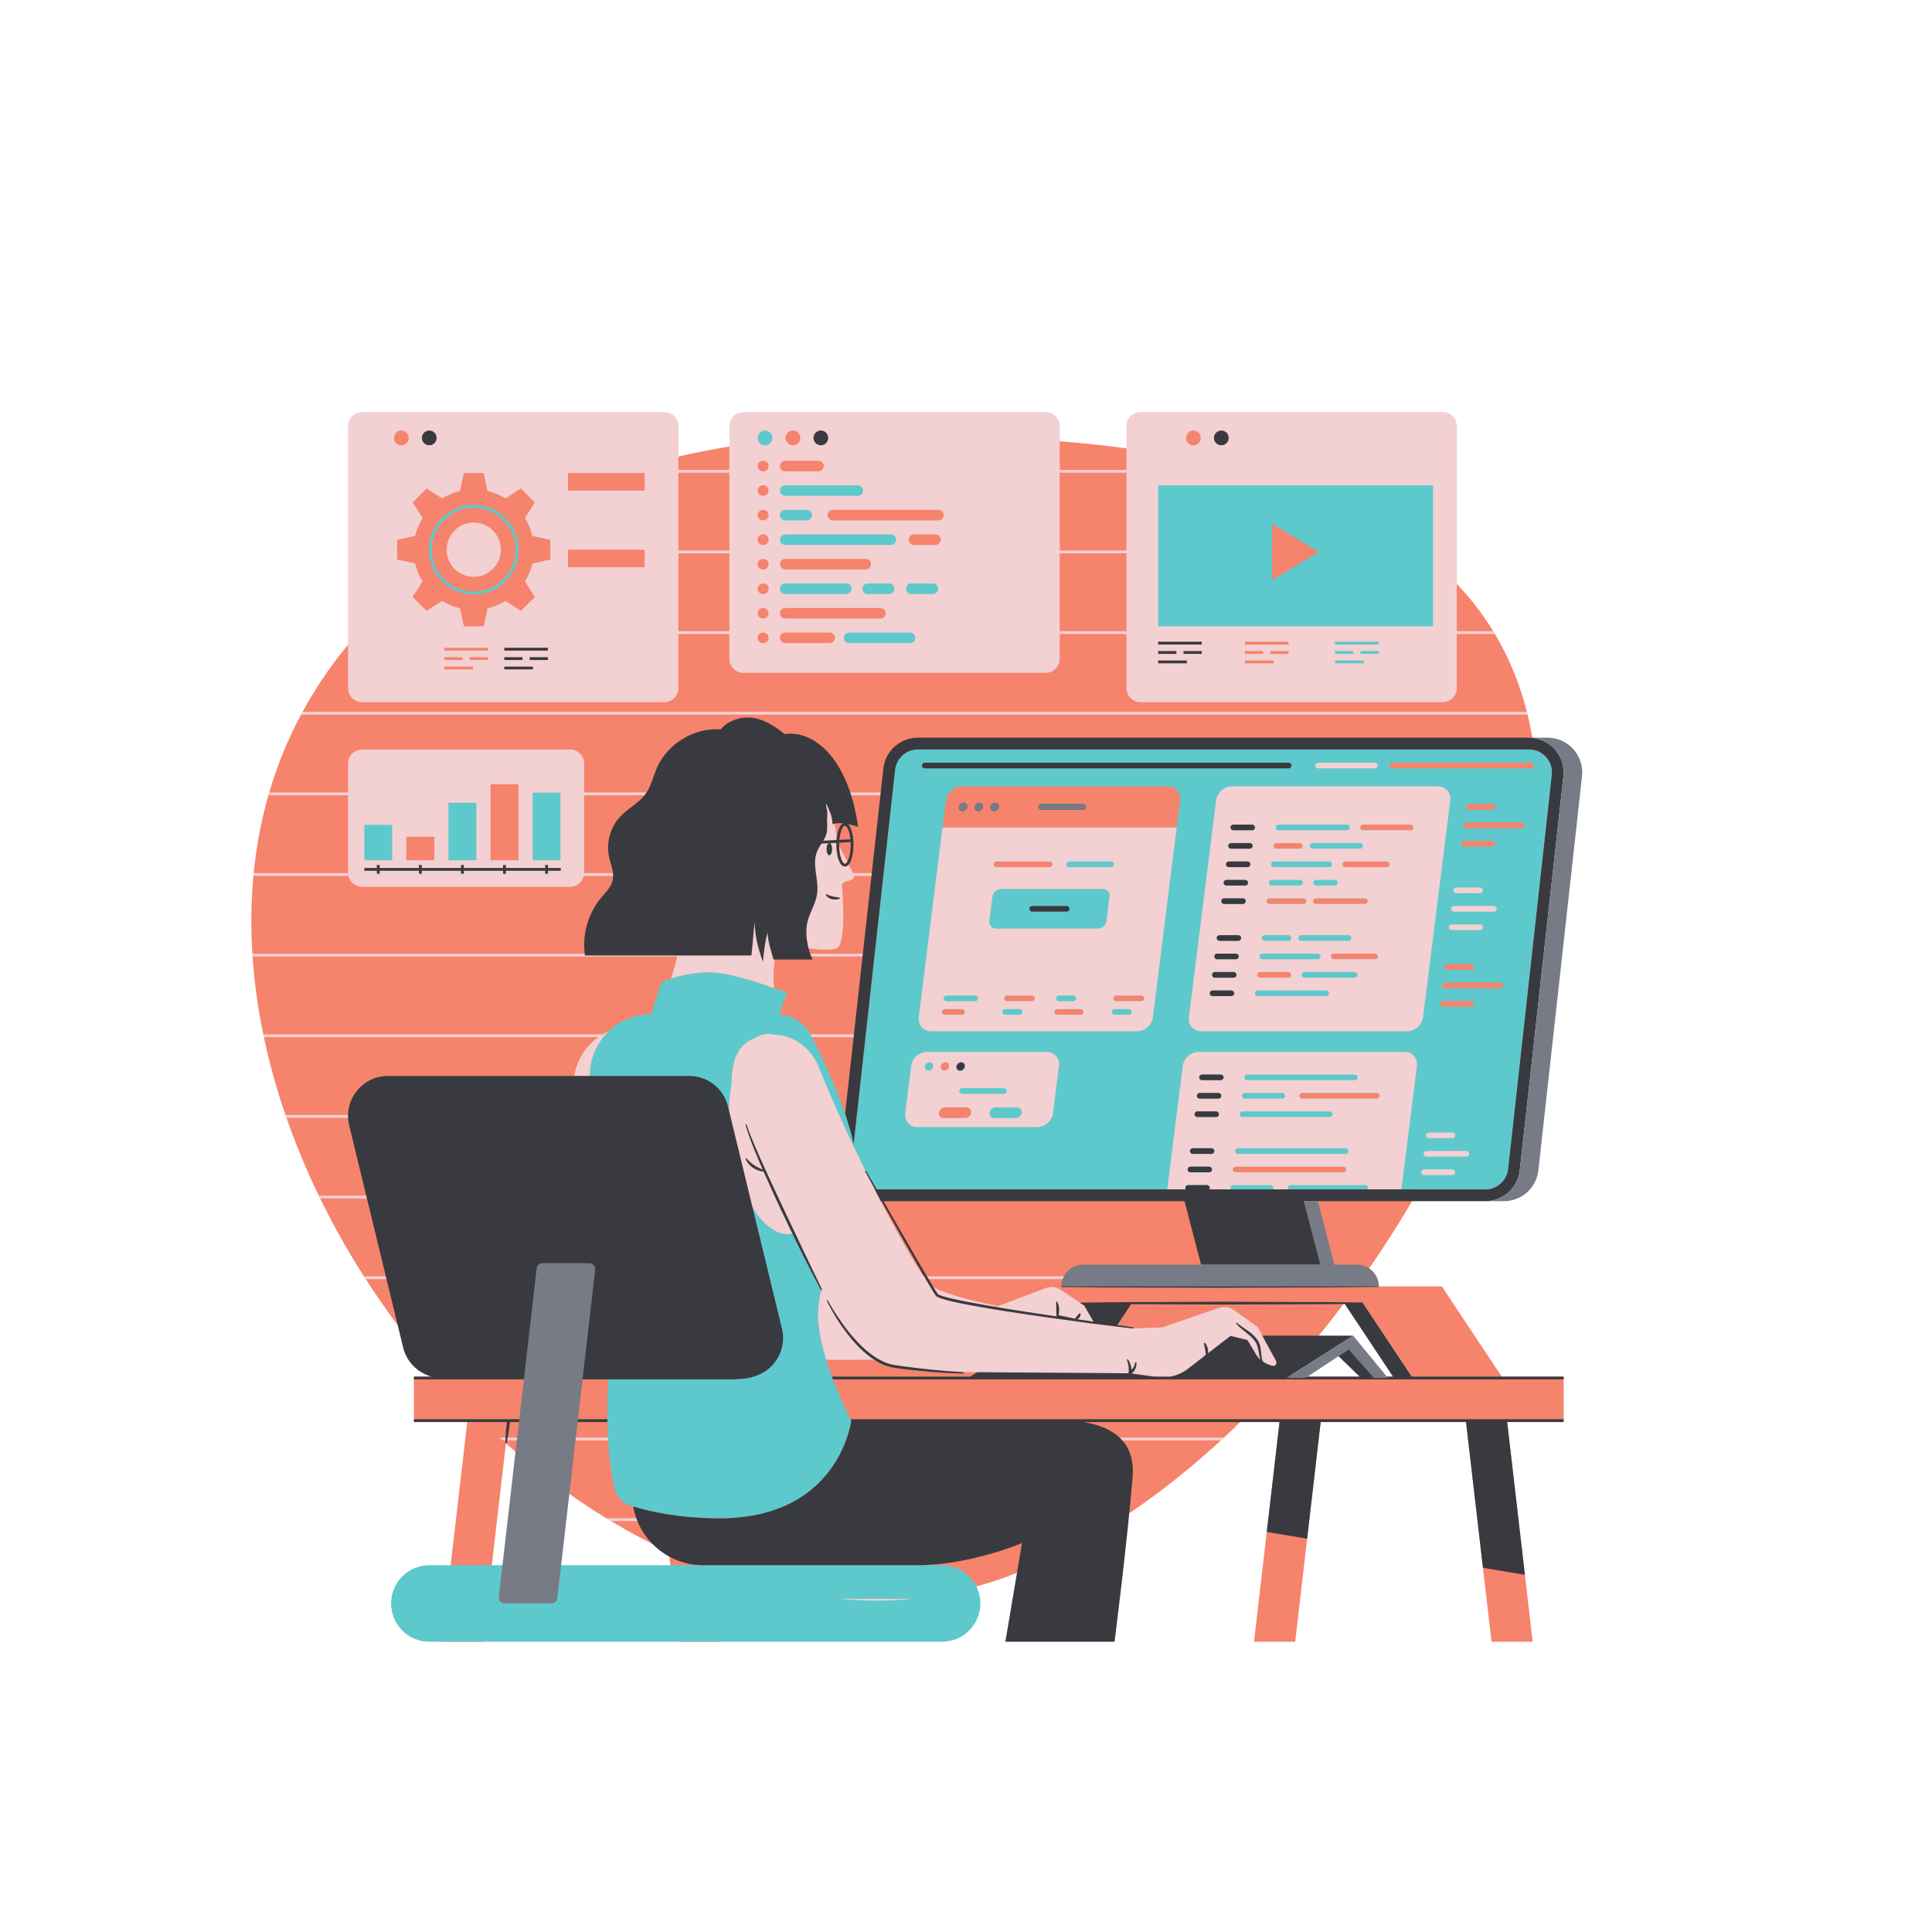 <svg xmlns="http://www.w3.org/2000/svg" width="810" viewBox="0 0 810 810" height="810" version="1.0"><defs><clipPath id="a"><path d="M 105.371 179 L 655.812 179 L 655.812 688.309 L 105.371 688.309 Z M 105.371 179"/></clipPath><clipPath id="b"><path d="M 151.438 179 L 651 179 L 651 688.309 L 151.438 688.309 Z M 151.438 179"/></clipPath><clipPath id="c"><path d="M 105.371 172.543 L 641 172.543 L 641 672 L 105.371 672 Z M 105.371 172.543"/></clipPath><clipPath id="d"><path d="M 145.531 180 L 655.812 180 L 655.812 688.309 L 145.531 688.309 Z M 145.531 180"/></clipPath><clipPath id="e"><path d="M 209 309 L 663.359 309 L 663.359 672.949 L 209 672.949 Z M 209 309"/></clipPath></defs><g clip-path="url(#a)"><path fill="#F6836B" d="M 591.906 577.18 L 571.43 546.355 L 563.527 546.355 C 555.512 557.059 547.055 567.375 538.23 577.18 Z M 188.445 230.461 C 188.445 230.93 188.484 231.398 188.551 231.852 C 193.633 228.391 198.902 225.109 204.328 222.012 C 202.699 220.906 200.738 220.262 198.625 220.262 C 193.012 220.262 188.445 224.832 188.445 230.461 Z M 655.566 595.602 L 631.824 595.602 L 642.574 688.309 L 625.328 688.309 L 614.57 595.602 L 553.762 595.602 L 543.012 688.309 L 525.758 688.309 L 536.516 595.602 L 520.598 595.602 C 474.605 640.691 420.766 671.078 367.996 671.078 C 344.41 671.078 321.043 666.477 298.535 658.191 L 302.031 688.309 L 284.781 688.309 L 280.41 650.641 C 256.082 639.316 233.027 623.758 212.113 605.145 L 202.465 688.309 L 185.219 688.309 L 195.969 595.602 L 173.531 595.602 L 173.531 577.18 L 184.281 577.18 C 136.52 523.094 105.371 452.82 105.371 386.164 C 105.371 324 132.461 275.84 174.852 241.961 C 174.117 240.445 173.527 238.871 173.098 237.238 L 165.34 235.531 L 165.34 225.387 L 173.098 223.68 C 173.703 221.398 174.602 219.215 175.781 217.18 L 171.504 210.48 L 178.676 203.309 L 185.367 207.59 C 187.402 206.402 189.574 205.504 191.852 204.902 L 193.559 197.133 L 203.699 197.133 L 205.398 204.902 C 207.68 205.504 209.855 206.402 211.891 207.59 L 218.582 203.309 L 225.75 210.48 L 225.227 211.301 C 229.078 209.535 232.996 207.848 236.969 206.242 L 236.969 197.133 L 262.859 197.133 C 283.695 190.832 305.684 186.508 328.223 184.18 C 328.199 183.988 328.164 183.797 328.164 183.594 C 328.164 181.238 330.082 179.32 332.434 179.32 C 334.723 179.32 336.578 181.133 336.684 183.395 C 347.043 182.559 357.492 182.141 367.996 182.141 C 502.863 182.141 644.719 202.543 644.719 337.562 C 644.719 399.875 614.496 475.715 568.695 539.324 L 604.488 539.324 L 629.637 577.18 L 655.566 577.18 Z M 168.273 187.871 C 170.629 187.871 172.543 185.953 172.543 183.594 C 172.543 181.238 170.629 179.32 168.273 179.32 C 165.918 179.32 164.004 181.238 164.004 183.594 C 164.004 185.953 165.918 187.871 168.273 187.871 Z M 496.078 183.594 C 496.078 181.238 497.996 179.32 500.352 179.32 C 502.707 179.32 504.621 181.238 504.621 183.594 C 504.621 185.953 502.707 187.871 500.352 187.871 C 497.996 187.871 496.078 185.953 496.078 183.594"/></g><g clip-path="url(#b)"><path fill="#5EC9CC" d="M 488.648 186.688 C 490.355 186.688 491.738 185.305 491.738 183.594 C 491.738 181.891 490.355 180.504 488.648 180.504 C 486.941 180.504 485.559 181.891 485.559 183.594 C 485.559 185.305 486.941 186.688 488.648 186.688 Z M 558.555 279.273 L 572.941 279.273 L 572.941 275.727 L 558.555 275.727 Z M 552.973 231.402 L 533.367 219.68 L 533.367 243.129 Z M 601.961 263.781 L 484.379 263.781 L 484.379 202.297 L 601.961 202.297 Z M 579.203 271.781 L 569.188 271.781 L 569.188 275.328 L 579.203 275.328 Z M 558.555 271.781 L 558.555 275.328 L 568.574 275.328 L 568.574 271.781 Z M 579.203 267.84 L 558.555 267.84 L 558.555 271.391 L 579.203 271.391 Z M 248.574 279.473 L 236.555 279.473 L 236.555 280.656 L 248.574 280.656 Z M 254.836 276.711 L 254.836 275.527 L 247.184 275.527 L 247.184 276.711 Z M 244.203 275.527 L 236.555 275.527 L 236.555 276.711 L 244.203 276.711 Z M 254.836 271.586 L 236.555 271.586 L 236.555 272.77 L 254.836 272.77 Z M 173.156 279.473 L 161.137 279.473 L 161.137 280.656 L 173.156 280.656 Z M 179.418 276.711 L 179.418 275.527 L 171.77 275.527 L 171.77 276.711 Z M 168.789 275.527 L 161.137 275.527 L 161.137 276.711 L 168.789 276.711 Z M 179.418 271.586 L 161.137 271.586 L 161.137 272.77 L 179.418 272.77 Z M 259.176 242.754 L 238.152 242.754 L 238.152 250.121 L 259.176 250.121 Z M 259.176 210.617 L 238.152 210.617 L 238.152 217.98 L 259.176 217.98 Z M 156.574 186.688 C 158.277 186.688 159.66 185.305 159.66 183.594 C 159.66 181.891 158.277 180.504 156.574 180.504 C 154.867 180.504 153.484 181.891 153.484 183.594 C 153.484 185.305 154.867 186.688 156.574 186.688 Z M 181.039 230.461 C 181.039 240.168 188.93 248.066 198.625 248.066 C 208.328 248.066 216.219 240.168 216.219 230.461 C 216.219 220.75 208.328 212.848 198.625 212.848 C 188.93 212.848 181.039 220.75 181.039 230.461 Z M 179.855 230.461 C 179.855 220.094 188.277 211.664 198.625 211.664 C 208.98 211.664 217.402 220.094 217.402 230.461 C 217.402 240.82 208.98 249.25 198.625 249.25 C 188.277 249.25 179.855 240.82 179.855 230.461 Z M 403.988 336.543 C 403.027 336.543 402.145 337.328 402.023 338.297 C 401.898 339.262 402.586 340.043 403.551 340.043 C 404.516 340.043 405.398 339.262 405.516 338.297 C 405.637 337.328 404.953 336.543 403.988 336.543 Z M 454.133 337.109 L 436.543 337.109 C 435.891 337.109 435.359 337.641 435.359 338.289 C 435.359 338.945 435.891 339.473 436.543 339.473 L 454.133 339.473 C 454.781 339.473 455.312 338.945 455.312 338.289 C 455.312 337.641 454.781 337.109 454.133 337.109 Z M 320.734 187.871 C 323.086 187.871 325.008 185.953 325.008 183.594 C 325.008 181.238 323.086 179.32 320.734 179.32 C 318.379 179.32 316.465 181.238 316.465 183.594 C 316.465 185.953 318.379 187.871 320.734 187.871 Z M 352.59 267.41 C 352.59 269.277 354.105 270.797 355.973 270.797 L 381.551 270.797 C 383.414 270.797 384.934 269.277 384.934 267.41 C 384.934 265.547 383.414 264.031 381.551 264.031 L 355.973 264.031 C 354.105 264.031 352.59 265.547 352.59 267.41 Z M 329.195 250.219 L 354.781 250.219 C 356.645 250.219 358.164 248.703 358.164 246.832 C 358.164 244.969 356.645 243.453 354.781 243.453 L 329.195 243.453 C 327.332 243.453 325.812 244.969 325.812 246.832 C 325.812 248.703 327.332 250.219 329.195 250.219 Z M 329.195 229.641 L 373.523 229.641 C 375.387 229.641 376.902 228.121 376.902 226.258 C 376.902 224.391 375.387 222.875 373.523 222.875 L 329.195 222.875 C 327.332 222.875 325.812 224.391 325.812 226.258 C 325.812 228.121 327.332 229.641 329.195 229.641 Z M 382.066 250.219 L 391.117 250.219 C 392.98 250.219 394.492 248.703 394.492 246.832 C 394.492 244.969 392.98 243.453 391.117 243.453 L 382.066 243.453 C 380.203 243.453 378.688 244.969 378.688 246.832 C 378.688 248.703 380.203 250.219 382.066 250.219 Z M 372.844 250.219 C 374.707 250.219 376.227 248.703 376.227 246.832 C 376.227 244.969 374.707 243.453 372.844 243.453 L 363.801 243.453 C 361.938 243.453 360.418 244.969 360.418 246.832 C 360.418 248.703 361.938 250.219 363.801 250.219 Z M 329.195 219.355 L 338.242 219.355 C 340.109 219.355 341.625 217.836 341.625 215.969 C 341.625 214.102 340.109 212.582 338.242 212.582 L 329.195 212.582 C 327.332 212.582 325.812 214.102 325.812 215.969 C 325.812 217.836 327.332 219.355 329.195 219.355 Z M 329.195 209.062 L 359.664 209.062 C 361.527 209.062 363.043 207.551 363.043 205.684 C 363.043 203.816 361.527 202.297 359.664 202.297 L 329.195 202.297 C 327.332 202.297 325.812 203.816 325.812 205.684 C 325.812 207.551 327.332 209.062 329.195 209.062 Z M 394.992 656.215 L 180 656.215 C 171.145 656.215 163.965 663.398 163.965 672.262 C 163.965 681.125 171.145 688.309 180 688.309 L 394.992 688.309 C 403.848 688.309 411.023 681.125 411.023 672.262 C 411.023 663.398 403.848 656.215 394.992 656.215 Z M 643.031 320.957 C 643.031 320.305 642.5 319.773 641.852 319.773 L 583.773 319.773 C 583.117 319.773 582.59 320.305 582.59 320.957 C 582.59 321.613 583.117 322.137 583.773 322.137 L 641.852 322.137 C 642.5 322.137 643.031 321.613 643.031 320.957 Z M 615.742 339.473 L 625.699 339.473 C 626.352 339.473 626.883 338.945 626.883 338.289 C 626.883 337.641 626.352 337.109 625.699 337.109 L 615.742 337.109 C 615.094 337.109 614.562 337.641 614.562 338.289 C 614.562 338.945 615.094 339.473 615.742 339.473 Z M 639.16 346.02 C 639.16 345.367 638.629 344.836 637.98 344.836 L 614.773 344.836 C 614.125 344.836 613.594 345.367 613.594 346.02 C 613.594 346.668 614.125 347.199 614.773 347.199 L 637.98 347.199 C 638.629 347.199 639.16 346.668 639.16 346.02 Z M 613.805 354.93 L 625.719 354.93 C 626.375 354.93 626.898 354.398 626.898 353.746 C 626.898 353.09 626.375 352.562 625.719 352.562 L 613.805 352.562 C 613.156 352.562 612.625 353.09 612.625 353.746 C 612.625 354.398 613.156 354.93 613.805 354.93 Z M 606.824 404.223 C 606.168 404.223 605.645 404.75 605.645 405.406 C 605.645 406.059 606.168 406.586 606.824 406.586 L 616.777 406.586 C 617.426 406.586 617.957 406.059 617.957 405.406 C 617.957 404.75 617.426 404.223 616.777 404.223 Z M 630.234 413.129 C 630.234 412.477 629.707 411.945 629.055 411.945 L 605.852 411.945 C 605.199 411.945 604.668 412.477 604.668 413.129 C 604.668 413.785 605.199 414.312 605.852 414.312 L 629.055 414.312 C 629.707 414.312 630.234 413.785 630.234 413.129 Z M 617.977 420.855 C 617.977 420.199 617.449 419.672 616.797 419.672 L 604.883 419.672 C 604.23 419.672 603.699 420.199 603.699 420.855 C 603.699 421.508 604.23 422.039 604.883 422.039 L 616.797 422.039 C 617.449 422.039 617.977 421.508 617.977 420.855 Z M 592.555 346.91 C 592.555 346.258 592.027 345.727 591.371 345.727 L 571.473 345.727 C 570.816 345.727 570.289 346.258 570.289 346.91 C 570.289 347.566 570.816 348.094 571.473 348.094 L 591.371 348.094 C 592.027 348.094 592.555 347.566 592.555 346.91 Z M 582.586 362.363 C 582.586 361.711 582.062 361.184 581.406 361.184 L 564.016 361.184 C 563.363 361.184 562.832 361.711 562.832 362.363 C 562.832 363.016 563.363 363.547 564.016 363.547 L 581.406 363.547 C 582.062 363.547 582.586 363.016 582.586 362.363 Z M 578.43 459.41 C 578.43 458.762 577.902 458.23 577.25 458.23 L 545.938 458.23 C 545.285 458.23 544.758 458.762 544.758 459.41 C 544.758 460.062 545.285 460.594 545.938 460.594 L 577.25 460.594 C 577.902 460.594 578.43 460.062 578.43 459.41 Z M 489.598 329.676 L 403.238 329.676 C 399.977 329.676 397 332.324 396.59 335.59 L 395.168 346.91 L 493.34 346.91 L 494.762 335.59 C 495.172 332.324 492.863 329.676 489.598 329.676 Z M 479.703 418.57 C 479.703 417.914 479.172 417.387 478.52 417.387 L 467.98 417.387 C 467.332 417.387 466.801 417.914 466.801 418.57 C 466.801 419.223 467.332 419.754 467.98 419.754 L 478.52 419.754 C 479.172 419.754 479.703 419.223 479.703 418.57 Z M 454.281 424.246 C 454.281 423.59 453.754 423.062 453.102 423.062 L 443.234 423.062 C 442.582 423.062 442.051 423.59 442.051 424.246 C 442.051 424.898 442.582 425.43 443.234 425.43 L 453.102 425.43 C 453.754 425.43 454.281 424.898 454.281 424.246 Z M 433.855 418.57 C 433.855 417.914 433.324 417.387 432.676 417.387 L 422.137 417.387 C 421.48 417.387 420.957 417.914 420.957 418.57 C 420.957 419.223 421.48 419.754 422.137 419.754 L 432.676 419.754 C 433.324 419.754 433.855 419.223 433.855 418.57 Z M 405.156 464.266 L 396.16 464.266 C 394.918 464.266 393.789 465.273 393.633 466.516 C 393.48 467.754 394.355 468.762 395.598 468.762 L 404.594 468.762 C 405.832 468.762 406.965 467.754 407.121 466.516 C 407.273 465.273 406.398 464.266 405.156 464.266 Z M 395.918 448.871 C 396.883 448.871 397.762 448.086 397.887 447.121 C 398.004 446.156 397.324 445.371 396.359 445.371 C 395.395 445.371 394.512 446.156 394.391 447.121 C 394.27 448.086 394.957 448.871 395.918 448.871 Z M 394.887 424.246 C 394.887 424.898 395.414 425.43 396.066 425.43 L 403.316 425.43 C 403.965 425.43 404.496 424.898 404.496 424.246 C 404.496 423.59 403.965 423.062 403.316 423.062 L 396.066 423.062 C 395.414 423.062 394.887 423.59 394.887 424.246 Z M 441.262 362.363 C 441.262 361.711 440.734 361.184 440.082 361.184 L 417.773 361.184 C 417.121 361.184 416.59 361.711 416.59 362.363 C 416.59 363.016 417.121 363.547 417.773 363.547 L 440.082 363.547 C 440.734 363.547 441.262 363.016 441.262 362.363 Z M 516.844 490.312 C 516.844 490.969 517.371 491.496 518.027 491.496 L 563.195 491.496 C 563.848 491.496 564.375 490.969 564.375 490.312 C 564.375 489.66 563.848 489.129 563.195 489.129 L 518.027 489.129 C 517.371 489.129 516.844 489.66 516.844 490.312 Z M 527.09 408.719 C 527.09 409.367 527.621 409.898 528.27 409.898 L 540.184 409.898 C 540.832 409.898 541.363 409.367 541.363 408.719 C 541.363 408.062 540.832 407.535 540.184 407.535 L 528.27 407.535 C 527.621 407.535 527.09 408.062 527.09 408.719 Z M 530.969 377.816 C 530.969 378.469 531.5 379 532.148 379 L 546.504 379 C 547.16 379 547.688 378.469 547.688 377.816 C 547.688 377.16 547.16 376.633 546.504 376.633 L 532.148 376.633 C 531.5 376.633 530.969 377.16 530.969 377.816 Z M 533.875 354.637 C 533.875 355.289 534.406 355.82 535.059 355.82 L 545.008 355.82 C 545.664 355.82 546.191 355.289 546.191 354.637 C 546.191 353.984 545.664 353.457 545.008 353.457 L 535.059 353.457 C 534.406 353.457 533.875 353.984 533.875 354.637 Z M 573.426 377.816 C 573.426 377.16 572.898 376.633 572.246 376.633 L 551.668 376.633 C 551.016 376.633 550.488 377.16 550.488 377.816 C 550.488 378.469 551.016 379 551.668 379 L 572.246 379 C 572.898 379 573.426 378.469 573.426 377.816 Z M 576.555 402.172 C 577.211 402.172 577.738 401.645 577.738 400.988 C 577.738 400.34 577.211 399.809 576.555 399.809 L 559.164 399.809 C 558.516 399.809 557.984 400.34 557.984 400.988 C 557.984 401.645 558.516 402.172 559.164 402.172 Z M 650.566 324.898 L 632.27 490.102 C 631.73 494.977 627.621 498.66 622.715 498.66 L 366.52 498.66 C 363.746 498.66 361.203 497.523 359.359 495.457 C 358.988 495.047 358.676 494.609 358.391 494.156 C 355.727 513.078 342.977 534.434 342.977 551.086 C 342.977 569.371 356.902 595.602 356.902 595.602 C 356.902 595.602 351.961 636.551 301.797 636.551 C 283.664 636.551 270.863 633.367 264.281 631.215 C 260.859 630.098 258.344 627.223 257.57 623.707 C 251.738 597.207 255.695 559.586 259.805 546.355 C 262.586 537.414 259.316 491.609 248.586 458.957 C 243.109 442.301 255.504 425.16 273.02 425.16 L 277.168 411.945 C 277.168 411.945 290.359 405.562 304.297 408.398 C 318.238 411.238 324.895 415.074 330.09 415.805 L 326.723 425.234 C 332.473 425.738 337.613 429.164 340.242 434.391 C 345.914 445.668 354.934 465.047 357.891 479.605 L 375.258 322.781 C 375.797 317.898 379.906 314.215 384.812 314.215 L 641.012 314.215 C 643.777 314.215 646.324 315.355 648.172 317.422 C 650.02 319.488 650.871 322.145 650.566 324.898 Z M 410.602 336.543 C 409.641 336.543 408.762 337.328 408.637 338.297 C 408.516 339.262 409.199 340.043 410.164 340.043 C 411.129 340.043 412.008 339.262 412.129 338.297 C 412.254 337.328 411.57 336.543 410.602 336.543 Z M 417.219 336.543 C 416.254 336.543 415.371 337.328 415.254 338.297 C 415.133 339.262 415.816 340.043 416.781 340.043 C 417.746 340.043 418.625 339.262 418.746 338.297 C 418.867 337.328 418.184 336.543 417.219 336.543 Z M 236.18 331.145 L 222.117 331.145 L 222.117 361.848 L 236.18 361.848 Z M 186.836 361.848 L 200.902 361.848 L 200.902 335.398 L 186.836 335.398 Z M 165.621 361.848 L 151.559 361.848 L 151.559 344.625 L 165.621 344.625 L 165.621 361.848"/></g><g clip-path="url(#c)"><path fill="#F3D0D2" d="M 198.625 241.84 C 204.906 241.84 209.996 236.746 209.996 230.461 C 209.996 224.172 204.906 219.078 198.625 219.078 C 192.352 219.078 187.262 224.172 187.262 230.461 C 187.262 236.746 192.352 241.84 198.625 241.84 Z M 165.184 183.594 C 165.184 185.305 166.566 186.688 168.273 186.688 C 169.984 186.688 171.363 185.305 171.363 183.594 C 171.363 181.891 169.984 180.504 168.273 180.504 C 166.566 180.504 165.184 181.891 165.184 183.594 Z M 173.016 210.648 L 177.176 217.16 C 175.754 219.449 174.699 221.98 174.066 224.676 L 166.523 226.336 L 166.523 234.578 L 174.066 236.242 C 174.699 238.941 175.754 241.473 177.176 243.758 L 173.016 250.27 L 178.836 256.102 L 185.348 251.938 C 187.633 253.355 190.156 254.414 192.852 255.047 L 194.512 262.598 L 202.746 262.598 L 204.406 255.047 C 207.098 254.414 209.625 253.355 211.91 251.938 L 218.422 256.102 L 224.242 250.27 L 220.082 243.758 C 221.5 241.473 222.559 238.941 223.191 236.242 L 230.734 234.578 L 230.734 226.336 L 223.191 224.676 C 222.559 221.98 221.5 219.449 220.082 217.16 L 224.242 210.648 L 218.422 204.816 L 211.91 208.98 C 209.625 207.562 207.098 206.5 204.406 205.871 L 202.746 198.316 L 194.512 198.316 L 192.852 205.871 C 190.156 206.5 187.633 207.562 185.348 208.98 L 178.836 204.816 Z M 238.152 237.82 L 270.277 237.82 L 270.277 230.461 L 238.152 230.461 Z M 238.152 205.684 L 270.277 205.684 L 270.277 198.316 L 238.152 198.316 Z M 204.555 271.586 L 186.273 271.586 L 186.273 272.77 L 204.555 272.77 Z M 204.555 275.527 L 196.906 275.527 L 196.906 276.711 L 204.555 276.711 Z M 193.926 276.711 L 193.926 275.527 L 186.273 275.527 L 186.273 276.711 Z M 198.301 279.473 L 186.273 279.473 L 186.273 280.656 L 198.301 280.656 Z M 284.426 264.621 L 305.793 264.621 L 305.793 231.992 L 284.426 231.992 Z M 284.426 230.809 L 305.793 230.809 L 305.793 198.188 L 284.426 198.188 Z M 317.648 267.41 C 317.648 268.633 318.629 269.613 319.844 269.613 L 320.051 269.613 C 321.27 269.613 322.25 268.633 322.25 267.41 C 322.25 266.195 321.27 265.215 320.051 265.215 L 319.844 265.215 C 318.629 265.215 317.648 266.195 317.648 267.41 Z M 317.648 257.125 C 317.648 258.34 318.629 259.328 319.844 259.328 L 320.051 259.328 C 321.27 259.328 322.25 258.34 322.25 257.125 C 322.25 255.91 321.27 254.922 320.051 254.922 L 319.844 254.922 C 318.629 254.922 317.648 255.91 317.648 257.125 Z M 317.648 246.84 C 317.648 248.055 318.629 249.039 319.844 249.039 L 320.051 249.039 C 321.27 249.039 322.25 248.055 322.25 246.84 C 322.25 245.617 321.27 244.637 320.051 244.637 L 319.844 244.637 C 318.629 244.637 317.648 245.617 317.648 246.84 Z M 317.648 236.547 C 317.648 237.762 318.629 238.75 319.844 238.75 L 320.051 238.75 C 321.27 238.75 322.25 237.762 322.25 236.547 C 322.25 235.332 321.27 234.344 320.051 234.344 L 319.844 234.344 C 318.629 234.344 317.648 235.332 317.648 236.547 Z M 317.648 226.258 C 317.648 227.477 318.629 228.461 319.844 228.461 L 320.051 228.461 C 321.27 228.461 322.25 227.477 322.25 226.258 C 322.25 225.043 321.27 224.059 320.051 224.059 L 319.844 224.059 C 318.629 224.059 317.648 225.043 317.648 226.258 Z M 317.648 215.969 C 317.648 217.184 318.629 218.172 319.844 218.172 L 320.051 218.172 C 321.27 218.172 322.25 217.184 322.25 215.969 C 322.25 214.754 321.27 213.766 320.051 213.766 L 319.844 213.766 C 318.629 213.766 317.648 214.754 317.648 215.969 Z M 317.648 205.684 C 317.648 206.898 318.629 207.883 319.844 207.883 L 320.051 207.883 C 321.27 207.883 322.25 206.898 322.25 205.684 C 322.25 204.465 321.27 203.48 320.051 203.48 L 319.844 203.48 C 318.629 203.48 317.648 204.465 317.648 205.684 Z M 317.648 195.391 C 317.648 196.605 318.629 197.594 319.844 197.594 L 320.051 197.594 C 321.27 197.594 322.25 196.605 322.25 195.391 C 322.25 194.176 321.27 193.188 320.051 193.188 L 319.844 193.188 C 318.629 193.188 317.648 194.176 317.648 195.391 Z M 317.648 183.594 C 317.648 185.305 319.027 186.688 320.734 186.688 C 322.441 186.688 323.824 185.305 323.824 183.594 C 323.824 181.891 322.441 180.504 320.734 180.504 C 319.027 180.504 317.648 181.891 317.648 183.594 Z M 326.996 267.41 C 326.996 268.633 327.98 269.613 329.195 269.613 L 347.852 269.613 C 349.062 269.613 350.051 268.633 350.051 267.41 C 350.051 266.195 349.062 265.215 347.852 265.215 L 329.195 265.215 C 327.98 265.215 326.996 266.195 326.996 267.41 Z M 326.996 257.125 C 326.996 258.34 327.98 259.328 329.195 259.328 L 369.113 259.328 C 370.324 259.328 371.312 258.34 371.312 257.125 C 371.312 255.91 370.324 254.922 369.113 254.922 L 329.195 254.922 C 327.98 254.922 326.996 255.91 326.996 257.125 Z M 326.996 246.84 C 326.996 248.055 327.98 249.039 329.195 249.039 L 354.781 249.039 C 355.996 249.039 356.98 248.055 356.98 246.84 C 356.98 245.617 355.996 244.637 354.781 244.637 L 329.195 244.637 C 327.98 244.637 326.996 245.617 326.996 246.84 Z M 326.996 236.547 C 326.996 237.762 327.98 238.75 329.195 238.75 L 362.969 238.75 C 364.184 238.75 365.168 237.762 365.168 236.547 C 365.168 235.332 364.184 234.344 362.969 234.344 L 329.195 234.344 C 327.98 234.344 326.996 235.332 326.996 236.547 Z M 326.996 226.258 C 326.996 227.477 327.98 228.461 329.195 228.461 L 373.523 228.461 C 374.738 228.461 375.719 227.477 375.719 226.258 C 375.719 225.043 374.738 224.059 373.523 224.059 L 329.195 224.059 C 327.98 224.059 326.996 225.043 326.996 226.258 Z M 326.996 215.969 C 326.996 217.184 327.98 218.172 329.195 218.172 L 338.242 218.172 C 339.457 218.172 340.445 217.184 340.445 215.969 C 340.445 214.754 339.457 213.766 338.242 213.766 L 329.195 213.766 C 327.98 213.766 326.996 214.754 326.996 215.969 Z M 326.996 205.684 C 326.996 206.898 327.98 207.883 329.195 207.883 L 359.664 207.883 C 360.875 207.883 361.863 206.898 361.863 205.684 C 361.863 204.465 360.875 203.48 359.664 203.48 L 329.195 203.48 C 327.98 203.48 326.996 204.465 326.996 205.684 Z M 326.996 195.391 C 326.996 196.605 327.98 197.594 329.195 197.594 L 343.184 197.594 C 344.398 197.594 345.383 196.605 345.383 195.391 C 345.383 194.176 344.398 193.188 343.184 193.188 L 329.195 193.188 C 327.98 193.188 326.996 194.176 326.996 195.391 Z M 329.344 183.594 C 329.344 185.305 330.727 186.688 332.434 186.688 C 334.141 186.688 335.527 185.305 335.527 183.594 C 335.527 181.891 334.141 180.504 332.434 180.504 C 330.727 180.504 329.344 181.891 329.344 183.594 Z M 393.473 213.766 L 349.148 213.766 C 347.934 213.766 346.949 214.754 346.949 215.969 C 346.949 217.184 347.934 218.172 349.148 218.172 L 393.473 218.172 C 394.688 218.172 395.676 217.184 395.676 215.969 C 395.676 214.754 394.688 213.766 393.473 213.766 Z M 394.414 226.258 C 394.414 225.043 393.434 224.059 392.219 224.059 L 383.172 224.059 C 381.957 224.059 380.969 225.043 380.969 226.258 C 380.969 227.477 381.957 228.461 383.172 228.461 L 392.219 228.461 C 393.434 228.461 394.414 227.477 394.414 226.258 Z M 393.312 246.84 C 393.312 245.617 392.328 244.637 391.117 244.637 L 382.066 244.637 C 380.855 244.637 379.867 245.617 379.867 246.84 C 379.867 248.055 380.855 249.039 382.066 249.039 L 391.117 249.039 C 392.328 249.039 393.312 248.055 393.312 246.84 Z M 375.047 246.84 C 375.047 245.617 374.062 244.637 372.844 244.637 L 363.797 244.637 C 362.582 244.637 361.602 245.617 361.602 246.84 C 361.602 248.055 362.582 249.039 363.797 249.039 L 372.844 249.039 C 374.062 249.039 375.047 248.055 375.047 246.84 Z M 383.754 267.41 C 383.754 266.195 382.77 265.215 381.551 265.215 L 355.973 265.215 C 354.754 265.215 353.77 266.195 353.77 267.41 C 353.77 268.633 354.754 269.613 355.973 269.613 L 381.551 269.613 C 382.77 269.613 383.754 268.633 383.754 267.41 Z M 444.297 264.621 L 472.266 264.621 L 472.266 231.992 L 444.297 231.992 Z M 444.297 230.809 L 472.266 230.809 L 472.266 198.188 L 444.297 198.188 Z M 485.559 262.598 L 600.781 262.598 L 600.781 203.48 L 485.559 203.48 Z M 497.258 183.594 C 497.258 185.305 498.645 186.688 500.352 186.688 C 502.059 186.688 503.441 185.305 503.441 183.594 C 503.441 181.891 502.059 180.504 500.352 180.504 C 498.645 180.504 497.258 181.891 497.258 183.594 Z M 578.023 269.023 L 559.738 269.023 L 559.738 270.207 L 578.023 270.207 Z M 578.023 272.965 L 570.367 272.965 L 570.367 274.145 L 578.023 274.145 Z M 567.391 274.145 L 567.391 272.965 L 559.738 272.965 L 559.738 274.145 Z M 571.762 276.91 L 559.738 276.91 L 559.738 278.09 L 571.762 278.09 Z M 540.227 269.023 L 521.938 269.023 L 521.938 270.207 L 540.227 270.207 Z M 540.227 272.965 L 532.57 272.965 L 532.57 274.145 L 540.227 274.145 Z M 529.594 274.145 L 529.594 272.965 L 521.938 272.965 L 521.938 274.145 Z M 533.965 276.91 L 521.938 276.91 L 521.938 278.09 L 533.965 278.09 Z M 145.922 288.496 L 145.922 178.676 C 145.922 175.41 148.562 172.762 151.824 172.762 L 278.52 172.762 C 281.781 172.762 284.426 175.41 284.426 178.676 L 284.426 197.004 L 305.793 197.004 L 305.793 178.676 C 305.793 175.41 308.438 172.762 311.699 172.762 L 438.391 172.762 C 441.656 172.762 444.297 175.41 444.297 178.676 L 444.297 197.004 L 472.266 197.004 L 472.266 178.676 C 472.266 175.41 474.906 172.762 478.172 172.762 L 604.859 172.762 C 608.125 172.762 610.766 175.41 610.766 178.676 L 610.766 264.621 L 626.027 264.621 C 626.27 265.012 626.488 265.41 626.719 265.805 L 610.766 265.805 L 610.766 288.496 C 610.766 291.762 608.125 294.41 604.859 294.41 L 478.172 294.41 C 474.906 294.41 472.266 291.762 472.266 288.496 L 472.266 265.805 L 444.297 265.805 L 444.297 276.195 C 444.297 279.461 441.656 282.109 438.391 282.109 L 311.699 282.109 C 308.438 282.109 305.793 279.461 305.793 276.195 L 305.793 265.805 L 284.426 265.805 L 284.426 288.496 C 284.426 291.762 281.781 294.41 278.52 294.41 L 151.824 294.41 C 148.562 294.41 145.922 291.762 145.922 288.496 Z M 552.586 319.773 C 551.934 319.773 551.406 320.305 551.406 320.957 C 551.406 321.613 551.934 322.137 552.586 322.137 L 576.445 322.137 C 577.102 322.137 577.625 321.613 577.625 320.957 C 577.625 320.305 577.102 319.773 576.445 319.773 Z M 578.43 459.41 C 578.43 458.762 577.902 458.23 577.25 458.23 L 545.938 458.23 C 545.285 458.23 544.758 458.762 544.758 459.41 C 544.758 460.062 545.285 460.594 545.938 460.594 L 577.25 460.594 C 577.902 460.594 578.43 460.062 578.43 459.41 Z M 565.344 482.59 C 565.344 481.934 564.816 481.406 564.164 481.406 L 518.996 481.406 C 518.344 481.406 517.812 481.934 517.812 482.59 C 517.812 483.242 518.344 483.773 518.996 483.773 L 564.164 483.773 C 564.816 483.773 565.344 483.242 565.344 482.59 Z M 564.375 490.312 C 564.375 489.66 563.848 489.129 563.195 489.129 L 518.027 489.129 C 517.371 489.129 516.844 489.66 516.844 490.312 C 516.844 490.969 517.371 491.496 518.027 491.496 L 563.195 491.496 C 563.848 491.496 564.375 490.969 564.375 490.312 Z M 519.754 467.133 C 519.754 467.789 520.281 468.316 520.934 468.316 L 557.434 468.316 C 558.086 468.316 558.617 467.789 558.617 467.133 C 558.617 466.484 558.086 465.953 557.434 465.953 L 520.934 465.953 C 520.281 465.953 519.754 466.484 519.754 467.133 Z M 520.727 459.41 C 520.727 460.062 521.25 460.594 521.906 460.594 L 537.562 460.594 C 538.215 460.594 538.742 460.062 538.742 459.41 C 538.742 458.762 538.215 458.23 537.562 458.23 L 521.906 458.23 C 521.25 458.23 520.727 458.762 520.727 459.41 Z M 521.695 451.688 C 521.695 452.34 522.223 452.871 522.875 452.871 L 568.043 452.871 C 568.699 452.871 569.223 452.34 569.223 451.688 C 569.223 451.031 568.699 450.504 568.043 450.504 L 522.875 450.504 C 522.223 450.504 521.695 451.031 521.695 451.688 Z M 513 451.688 C 513 451.031 512.473 450.504 511.82 450.504 L 503.945 450.504 C 503.293 450.504 502.762 451.031 502.762 451.688 C 502.762 452.34 503.293 452.871 503.945 452.871 L 511.82 452.871 C 512.473 452.871 513 452.34 513 451.688 Z M 512.027 459.41 C 512.027 458.762 511.504 458.23 510.848 458.23 L 502.977 458.23 C 502.32 458.23 501.793 458.762 501.793 459.41 C 501.793 460.062 502.32 460.594 502.977 460.594 L 510.848 460.594 C 511.504 460.594 512.027 460.062 512.027 459.41 Z M 511.059 467.133 C 511.059 466.484 510.535 465.953 509.879 465.953 L 502 465.953 C 501.352 465.953 500.82 466.484 500.82 467.133 C 500.82 467.789 501.352 468.316 502 468.316 L 509.879 468.316 C 510.535 468.316 511.059 467.789 511.059 467.133 Z M 509.121 482.59 C 509.121 481.934 508.59 481.406 507.941 481.406 L 500.062 481.406 C 499.414 481.406 498.883 481.934 498.883 482.59 C 498.883 483.242 499.414 483.773 500.062 483.773 L 507.941 483.773 C 508.59 483.773 509.121 483.242 509.121 482.59 Z M 508.152 490.312 C 508.152 489.66 507.621 489.129 506.973 489.129 L 499.094 489.129 C 498.441 489.129 497.914 489.66 497.914 490.312 C 497.914 490.969 498.441 491.496 499.094 491.496 L 506.973 491.496 C 507.621 491.496 508.152 490.969 508.152 490.312 Z M 594.051 446.934 L 587.555 498.66 L 573.379 498.66 C 573.496 498.48 573.578 498.27 573.578 498.039 C 573.578 497.383 573.055 496.859 572.398 496.859 L 541.086 496.859 C 540.438 496.859 539.906 497.383 539.906 498.039 C 539.906 498.27 539.988 498.48 540.109 498.66 L 533.691 498.66 C 533.809 498.48 533.895 498.27 533.895 498.039 C 533.895 497.383 533.363 496.859 532.715 496.859 L 517.055 496.859 C 516.402 496.859 515.871 497.383 515.871 498.039 C 515.871 498.27 515.961 498.48 516.074 498.66 L 506.977 498.66 C 507.098 498.48 507.18 498.27 507.18 498.039 C 507.18 497.383 506.652 496.859 505.996 496.859 L 498.125 496.859 C 497.473 496.859 496.945 497.383 496.945 498.039 C 496.945 498.27 497.027 498.48 497.148 498.66 L 489.383 498.66 L 495.879 446.934 C 496.289 443.668 499.266 441.023 502.527 441.023 L 588.891 441.023 C 592.148 441.023 594.465 443.668 594.051 446.934 Z M 426.371 464.266 L 417.375 464.266 C 416.133 464.266 415.004 465.273 414.852 466.516 C 414.695 467.754 415.57 468.762 416.812 468.762 L 425.809 468.762 C 427.051 468.762 428.18 467.754 428.34 466.516 C 428.492 465.273 427.613 464.266 426.371 464.266 Z M 405.156 464.266 L 396.16 464.266 C 394.918 464.266 393.789 465.273 393.633 466.516 C 393.48 467.754 394.355 468.762 395.598 468.762 L 404.594 468.762 C 405.832 468.762 406.965 467.754 407.121 466.516 C 407.273 465.273 406.398 464.266 405.156 464.266 Z M 389.742 445.371 C 388.777 445.371 387.895 446.156 387.777 447.121 C 387.656 448.086 388.34 448.871 389.305 448.871 C 390.266 448.871 391.148 448.086 391.27 447.121 C 391.395 446.156 390.707 445.371 389.742 445.371 Z M 395.918 448.871 C 396.883 448.871 397.762 448.086 397.887 447.121 C 398.004 446.156 397.324 445.371 396.359 445.371 C 395.395 445.371 394.512 446.156 394.391 447.121 C 394.27 448.086 394.957 448.871 395.918 448.871 Z M 402.531 448.871 C 403.496 448.871 404.379 448.086 404.496 447.121 C 404.621 446.156 403.938 445.371 402.969 445.371 C 402.004 445.371 401.129 446.156 401.004 447.121 C 400.883 448.086 401.566 448.871 402.531 448.871 Z M 420.93 456.223 L 403.324 456.223 C 402.676 456.223 402.145 456.754 402.145 457.406 C 402.145 458.062 402.676 458.59 403.324 458.59 L 420.93 458.59 C 421.582 458.59 422.109 458.062 422.109 457.406 C 422.109 456.754 421.582 456.223 420.93 456.223 Z M 438.809 441.008 C 442.07 441.008 444.387 443.66 443.977 446.922 L 441.496 466.629 C 441.09 469.895 438.109 472.543 434.852 472.543 L 384.695 472.543 C 381.43 472.543 379.121 469.895 379.531 466.629 L 382.004 446.922 C 382.414 443.66 385.391 441.008 388.652 441.008 Z M 412.129 338.297 C 412.254 337.328 411.57 336.543 410.602 336.543 C 409.641 336.543 408.762 337.328 408.637 338.297 C 408.516 339.262 409.199 340.043 410.164 340.043 C 411.129 340.043 412.008 339.262 412.129 338.297 Z M 474.488 424.246 C 474.488 423.59 473.957 423.062 473.309 423.062 L 467.273 423.062 C 466.617 423.062 466.09 423.59 466.09 424.246 C 466.09 424.898 466.617 425.43 467.273 425.43 L 473.309 425.43 C 473.957 425.43 474.488 424.898 474.488 424.246 Z M 465.832 363.547 C 466.484 363.547 467.012 363.016 467.012 362.363 C 467.012 361.711 466.484 361.184 465.832 361.184 L 448.246 361.184 C 447.598 361.184 447.066 361.711 447.066 362.363 C 447.066 363.016 447.598 363.547 448.246 363.547 Z M 462.41 372.715 L 419.621 372.715 C 417.883 372.715 416.297 374.129 416.078 375.871 L 414.781 386.172 C 414.566 387.91 415.797 389.32 417.535 389.32 L 460.324 389.32 C 462.062 389.32 463.648 387.91 463.867 386.172 L 465.16 375.871 C 465.379 374.129 464.145 372.715 462.41 372.715 Z M 443.949 419.754 L 449.984 419.754 C 450.633 419.754 451.164 419.223 451.164 418.57 C 451.164 417.914 450.633 417.387 449.984 417.387 L 443.949 417.387 C 443.293 417.387 442.766 417.914 442.766 418.57 C 442.766 419.223 443.293 419.754 443.949 419.754 Z M 454.281 424.246 C 454.281 423.59 453.754 423.062 453.102 423.062 L 443.234 423.062 C 442.582 423.062 442.051 423.59 442.051 424.246 C 442.051 424.898 442.582 425.43 443.234 425.43 L 453.102 425.43 C 453.754 425.43 454.281 424.898 454.281 424.246 Z M 433.855 418.57 C 433.855 417.914 433.324 417.387 432.676 417.387 L 422.137 417.387 C 421.48 417.387 420.957 417.914 420.957 418.57 C 420.957 419.223 421.48 419.754 422.137 419.754 L 432.676 419.754 C 433.324 419.754 433.855 419.223 433.855 418.57 Z M 428.645 424.246 C 428.645 423.59 428.113 423.062 427.461 423.062 L 421.422 423.062 C 420.77 423.062 420.242 423.59 420.242 424.246 C 420.242 424.898 420.77 425.43 421.422 425.43 L 427.461 425.43 C 428.113 425.43 428.645 424.898 428.645 424.246 Z M 410.031 418.57 C 410.031 417.914 409.504 417.387 408.848 417.387 L 396.777 417.387 C 396.129 417.387 395.598 417.914 395.598 418.57 C 395.598 419.223 396.129 419.754 396.777 419.754 L 408.848 419.754 C 409.504 419.754 410.031 419.223 410.031 418.57 Z M 404.496 424.246 C 404.496 423.59 403.965 423.062 403.316 423.062 L 396.066 423.062 C 395.414 423.062 394.887 423.59 394.887 424.246 C 394.887 424.898 395.414 425.43 396.066 425.43 L 403.316 425.43 C 403.965 425.43 404.496 424.898 404.496 424.246 Z M 416.59 362.363 C 416.59 363.016 417.121 363.547 417.773 363.547 L 440.082 363.547 C 440.734 363.547 441.262 363.016 441.262 362.363 C 441.262 361.711 440.734 361.184 440.082 361.184 L 417.773 361.184 C 417.121 361.184 416.59 361.711 416.59 362.363 Z M 466.801 418.57 C 466.801 419.223 467.332 419.754 467.98 419.754 L 478.52 419.754 C 479.172 419.754 479.703 419.223 479.703 418.57 C 479.703 417.914 479.172 417.387 478.52 417.387 L 467.98 417.387 C 467.332 417.387 466.801 417.914 466.801 418.57 Z M 476.707 432.367 L 390.348 432.367 C 387.082 432.367 384.773 429.719 385.184 426.453 L 395.168 346.91 L 493.34 346.91 L 494.762 335.59 L 483.352 426.453 C 482.945 429.719 479.969 432.367 476.707 432.367 Z M 608.953 490.281 L 597.035 490.281 C 596.383 490.281 595.852 490.812 595.852 491.461 C 595.852 492.113 596.383 492.645 597.035 492.645 L 608.953 492.645 C 609.602 492.645 610.133 492.113 610.133 491.461 C 610.133 490.812 609.602 490.281 608.953 490.281 Z M 614.773 482.551 L 598.008 482.551 C 597.352 482.551 596.824 483.082 596.824 483.734 C 596.824 484.391 597.352 484.918 598.008 484.918 L 614.773 484.918 C 615.43 484.918 615.957 484.391 615.957 483.734 C 615.957 483.082 615.43 482.551 614.773 482.551 Z M 598.977 477.195 L 608.93 477.195 C 609.578 477.195 610.109 476.664 610.109 476.012 C 610.109 475.359 609.578 474.828 608.93 474.828 L 598.977 474.828 C 598.32 474.828 597.793 475.359 597.793 476.012 C 597.793 476.664 598.32 477.195 598.977 477.195 Z M 620.551 387.562 L 608.637 387.562 C 607.984 387.562 607.457 388.094 607.457 388.746 C 607.457 389.402 607.984 389.926 608.637 389.926 L 620.551 389.926 C 621.203 389.926 621.734 389.402 621.734 388.746 C 621.734 388.094 621.203 387.562 620.551 387.562 Z M 626.375 379.84 L 609.605 379.84 C 608.953 379.84 608.426 380.367 608.426 381.023 C 608.426 381.672 608.953 382.203 609.605 382.203 L 626.375 382.203 C 627.031 382.203 627.555 381.672 627.555 381.023 C 627.555 380.367 627.031 379.84 626.375 379.84 Z M 610.574 372.113 C 609.926 372.113 609.395 372.645 609.395 373.293 C 609.395 373.949 609.926 374.477 610.574 374.477 L 620.527 374.477 C 621.184 374.477 621.711 373.949 621.711 373.293 C 621.711 372.645 621.184 372.113 620.527 372.113 Z M 592.555 346.91 C 592.555 346.258 592.027 345.727 591.371 345.727 L 571.473 345.727 C 570.816 345.727 570.289 346.258 570.289 346.91 C 570.289 347.566 570.816 348.094 571.473 348.094 L 591.371 348.094 C 592.027 348.094 592.555 347.566 592.555 346.91 Z M 582.586 362.363 C 582.586 361.711 582.062 361.184 581.406 361.184 L 564.016 361.184 C 563.363 361.184 562.832 361.711 562.832 362.363 C 562.832 363.016 563.363 363.547 564.016 363.547 L 581.406 363.547 C 582.062 363.547 582.586 363.016 582.586 362.363 Z M 577.738 400.988 C 577.738 400.34 577.211 399.809 576.555 399.809 L 559.164 399.809 C 558.516 399.809 557.984 400.34 557.984 400.988 C 557.984 401.645 558.516 402.172 559.164 402.172 L 576.555 402.172 C 577.211 402.172 577.738 401.645 577.738 400.988 Z M 569.105 408.719 C 569.105 408.062 568.578 407.535 567.922 407.535 L 546.91 407.535 C 546.254 407.535 545.73 408.062 545.73 408.719 C 545.73 409.367 546.254 409.898 546.91 409.898 L 567.922 409.898 C 568.578 409.898 569.105 409.367 569.105 408.719 Z M 557.195 416.441 C 557.195 415.789 556.664 415.258 556.016 415.258 L 527.301 415.258 C 526.645 415.258 526.121 415.789 526.121 416.441 C 526.121 417.098 526.645 417.621 527.301 417.621 L 556.016 417.621 C 556.664 417.621 557.195 417.098 557.195 416.441 Z M 526.152 346.91 C 526.152 346.258 525.625 345.727 524.973 345.727 L 517.098 345.727 C 516.449 345.727 515.918 346.258 515.918 346.91 C 515.918 347.566 516.449 348.094 517.098 348.094 L 524.973 348.094 C 525.625 348.094 526.152 347.566 526.152 346.91 Z M 525.184 354.637 C 525.184 353.984 524.656 353.457 524 353.457 L 516.129 353.457 C 515.477 353.457 514.949 353.984 514.949 354.637 C 514.949 355.289 515.477 355.82 516.129 355.82 L 524 355.82 C 524.656 355.82 525.184 355.289 525.184 354.637 Z M 524.215 362.363 C 524.215 361.711 523.688 361.184 523.031 361.184 L 515.16 361.184 C 514.508 361.184 513.98 361.711 513.98 362.363 C 513.98 363.016 514.508 363.547 515.16 363.547 L 523.031 363.547 C 523.688 363.547 524.215 363.016 524.215 362.363 Z M 523.246 370.09 C 523.246 369.438 522.715 368.906 522.062 368.906 L 514.188 368.906 C 513.535 368.906 513.008 369.438 513.008 370.09 C 513.008 370.738 513.535 371.27 514.188 371.27 L 522.062 371.27 C 522.715 371.27 523.246 370.738 523.246 370.09 Z M 522.277 377.816 C 522.277 377.16 521.746 376.633 521.094 376.633 L 513.219 376.633 C 512.566 376.633 512.039 377.16 512.039 377.816 C 512.039 378.469 512.566 379 513.219 379 L 521.094 379 C 521.746 379 522.277 378.469 522.277 377.816 Z M 520.332 393.266 C 520.332 392.609 519.809 392.086 519.152 392.086 L 511.281 392.086 C 510.625 392.086 510.098 392.609 510.098 393.266 C 510.098 393.918 510.625 394.449 511.281 394.449 L 519.152 394.449 C 519.809 394.449 520.332 393.918 520.332 393.266 Z M 519.363 400.988 C 519.363 400.34 518.836 399.809 518.184 399.809 L 510.309 399.809 C 509.656 399.809 509.125 400.34 509.125 400.988 C 509.125 401.645 509.656 402.172 510.309 402.172 L 518.184 402.172 C 518.836 402.172 519.363 401.645 519.363 400.988 Z M 518.395 408.719 C 518.395 408.062 517.863 407.535 517.215 407.535 L 509.34 407.535 C 508.688 407.535 508.156 408.062 508.156 408.719 C 508.156 409.367 508.688 409.898 509.34 409.898 L 517.215 409.898 C 517.863 409.898 518.395 409.367 518.395 408.719 Z M 517.426 416.441 C 517.426 415.789 516.895 415.258 516.246 415.258 L 508.371 415.258 C 507.719 415.258 507.188 415.789 507.188 416.441 C 507.188 417.098 507.719 417.621 508.371 417.621 L 516.246 417.621 C 516.895 417.621 517.426 417.098 517.426 416.441 Z M 527.09 408.719 C 527.09 409.367 527.621 409.898 528.27 409.898 L 540.184 409.898 C 540.832 409.898 541.363 409.367 541.363 408.719 C 541.363 408.062 540.832 407.535 540.184 407.535 L 528.27 407.535 C 527.621 407.535 527.09 408.062 527.09 408.719 Z M 528.059 400.988 C 528.059 401.645 528.59 402.172 529.238 402.172 L 552.441 402.172 C 553.094 402.172 553.625 401.645 553.625 400.988 C 553.625 400.34 553.094 399.809 552.441 399.809 L 529.238 399.809 C 528.59 399.809 528.059 400.34 528.059 400.988 Z M 529.027 393.266 C 529.027 393.918 529.559 394.449 530.207 394.449 L 540.16 394.449 C 540.816 394.449 541.34 393.918 541.34 393.266 C 541.34 392.609 540.816 392.086 540.16 392.086 L 530.207 392.086 C 529.559 392.086 529.027 392.609 529.027 393.266 Z M 530.969 377.816 C 530.969 378.469 531.5 379 532.148 379 L 546.504 379 C 547.16 379 547.688 378.469 547.688 377.816 C 547.688 377.16 547.16 376.633 546.504 376.633 L 532.148 376.633 C 531.5 376.633 530.969 377.16 530.969 377.816 Z M 531.938 370.09 C 531.938 370.738 532.469 371.27 533.121 371.27 L 545.031 371.27 C 545.688 371.27 546.215 370.738 546.215 370.09 C 546.215 369.438 545.688 368.906 545.031 368.906 L 533.121 368.906 C 532.469 368.906 531.938 369.438 531.938 370.09 Z M 532.906 362.363 C 532.906 363.016 533.438 363.547 534.09 363.547 L 557.293 363.547 C 557.941 363.547 558.473 363.016 558.473 362.363 C 558.473 361.711 557.941 361.184 557.293 361.184 L 534.09 361.184 C 533.438 361.184 532.906 361.711 532.906 362.363 Z M 533.875 354.637 C 533.875 355.289 534.406 355.82 535.059 355.82 L 545.008 355.82 C 545.664 355.82 546.191 355.289 546.191 354.637 C 546.191 353.984 545.664 353.457 545.008 353.457 L 535.059 353.457 C 534.406 353.457 533.875 353.984 533.875 354.637 Z M 534.848 346.91 C 534.848 347.566 535.375 348.094 536.031 348.094 L 564.742 348.094 C 565.395 348.094 565.926 347.566 565.926 346.91 C 565.926 346.258 565.395 345.727 564.742 345.727 L 536.031 345.727 C 535.375 345.727 534.848 346.258 534.848 346.91 Z M 570.238 355.82 C 570.895 355.82 571.422 355.289 571.422 354.637 C 571.422 353.984 570.895 353.457 570.238 353.457 L 550.336 353.457 C 549.684 353.457 549.152 353.984 549.152 354.637 C 549.152 355.289 549.684 355.82 550.336 355.82 Z M 560.832 370.09 C 560.832 369.438 560.301 368.906 559.648 368.906 L 551.762 368.906 C 551.105 368.906 550.578 369.438 550.578 370.09 C 550.578 370.738 551.105 371.27 551.762 371.27 L 559.648 371.27 C 560.301 371.27 560.832 370.738 560.832 370.09 Z M 565.391 392.086 L 545.484 392.086 C 544.836 392.086 544.305 392.609 544.305 393.266 C 544.305 393.918 544.836 394.449 545.484 394.449 L 565.391 394.449 C 566.047 394.449 566.57 393.918 566.57 393.266 C 566.57 392.609 566.047 392.086 565.391 392.086 Z M 572.246 379 C 572.898 379 573.426 378.469 573.426 377.816 C 573.426 377.16 572.898 376.633 572.246 376.633 L 551.668 376.633 C 551.016 376.633 550.488 377.16 550.488 377.816 C 550.488 378.469 551.016 379 551.668 379 Z M 596.621 426.453 C 596.211 429.719 593.234 432.367 589.973 432.367 L 503.613 432.367 C 500.352 432.367 498.039 429.719 498.449 426.453 L 509.859 335.59 C 510.266 332.324 513.246 329.676 516.504 329.676 L 602.867 329.676 C 606.129 329.676 608.438 332.324 608.035 335.59 Z M 287.887 366.047 L 286.789 356.977 C 285.727 348.168 288.32 339.844 293.297 333.418 L 244.914 333.418 L 244.914 365.914 C 244.914 365.957 244.902 366 244.902 366.047 Z M 235 332.328 L 223.297 332.328 L 223.297 360.664 L 235 360.664 Z M 217.359 333.418 L 217.359 328.781 L 205.66 328.781 L 205.66 360.664 L 217.359 360.664 Z M 199.719 336.582 L 188.02 336.582 L 188.02 360.664 L 199.719 360.664 Z M 182.082 350.816 L 170.379 350.816 L 170.379 360.664 L 182.082 360.664 Z M 164.441 345.805 L 152.738 345.805 L 152.738 360.664 L 164.441 360.664 Z M 284.004 401.035 L 105.898 401.035 C 105.871 400.645 105.836 400.246 105.816 399.852 L 284.336 399.852 L 287.578 388.43 C 288.969 383.508 289.371 378.359 288.758 373.281 L 288.027 367.23 L 244.754 367.23 C 244.152 369.855 241.812 371.824 239.008 371.824 L 151.824 371.824 C 149.016 371.824 146.676 369.855 146.078 367.23 L 106.242 367.23 C 106.281 366.832 106.328 366.438 106.367 366.047 L 145.934 366.047 C 145.934 366 145.922 365.957 145.922 365.914 L 145.922 333.418 L 112.539 333.418 C 112.648 333.02 112.773 332.633 112.887 332.234 L 145.922 332.234 L 145.922 320.129 C 145.922 316.863 148.562 314.215 151.824 314.215 L 239.008 314.215 C 242.266 314.215 244.914 316.863 244.914 320.129 L 244.914 332.234 L 294.262 332.234 C 300.121 325.371 308.828 320.957 318.68 320.957 C 328.402 320.957 337.191 325.301 343.113 332.234 L 374.211 332.234 L 374.082 333.418 L 344.074 333.418 C 347.645 338.023 350 343.641 350.633 349.816 L 350.957 352.941 L 357.684 366.047 L 370.469 366.047 L 370.336 367.23 L 358.117 367.23 C 358.145 367.977 357.68 368.703 356.898 368.93 L 354.258 369.703 C 353.488 369.926 352.984 370.656 353.047 371.457 C 353.453 376.715 354.633 395.48 350.957 397.461 C 346.672 399.77 326.23 395.633 326.23 395.633 C 325.84 397.027 325.523 398.434 325.254 399.852 L 366.723 399.852 L 366.594 401.035 L 325.051 401.035 C 324.328 405.426 324.148 409.883 324.527 414.305 C 319.945 412.742 313.82 410.34 304.297 408.398 C 295.172 406.543 286.371 408.641 281.379 410.305 Z M 257.223 496.254 C 255.766 487.066 253.852 477.586 251.457 468.652 L 251.461 468.652 C 251.422 468.496 251.379 468.344 251.336 468.191 C 250.48 465.031 249.566 461.938 248.586 458.957 C 245.316 449 248.426 438.879 255.199 432.34 C 254.871 432.488 254.539 432.617 254.219 432.777 C 253.664 433.055 253.137 433.355 252.617 433.66 L 110.395 433.66 C 110.48 434.059 110.559 434.449 110.641 434.844 L 250.797 434.844 C 240.582 442.184 237.289 456.238 243.605 467.473 L 119.695 467.473 C 119.828 467.863 119.953 468.262 120.09 468.652 L 244.266 468.652 Z M 367.996 671.078 C 372.816 671.078 377.648 670.816 382.484 670.32 L 351.582 670.32 C 357.035 670.805 362.508 671.078 367.996 671.078 Z M 301.797 636.551 C 300.652 636.551 299.535 636.539 298.438 636.516 L 254.168 636.516 C 254.816 636.91 255.473 637.301 256.121 637.695 L 468.527 637.695 C 469.137 637.305 469.742 636.906 470.344 636.516 L 303.238 636.516 C 302.754 636.52 302.293 636.551 301.797 636.551 Z M 254.906 602.703 L 209.387 602.703 C 209.82 603.102 210.254 603.492 210.688 603.887 L 254.973 603.887 C 254.949 603.492 254.926 603.102 254.906 602.703 Z M 354.688 603.887 L 511.879 603.887 C 512.305 603.492 512.73 603.102 513.152 602.703 L 355.109 602.703 C 354.973 603.09 354.836 603.48 354.688 603.887 Z M 255.836 568.895 L 177.18 568.895 C 177.512 569.293 177.848 569.68 178.184 570.078 L 255.715 570.078 C 255.754 569.68 255.797 569.289 255.836 568.895 Z M 260.742 535.086 L 152.555 535.086 C 152.809 535.48 153.062 535.875 153.316 536.266 L 260.742 536.266 C 260.742 535.883 260.742 535.492 260.742 535.086 Z M 442.746 552.047 C 445.516 552.492 448.238 552.922 450.875 553.324 L 450.574 552.859 L 443.566 551.371 Z M 504.492 568.895 L 522.273 568.895 L 516.648 564.969 L 506.59 567.27 Z M 368.098 501.277 L 593.387 501.277 C 593.156 501.672 592.93 502.066 592.699 502.461 L 368.695 502.461 C 376.18 516.973 383.043 529.039 387.18 535.086 L 571.707 535.086 C 571.43 535.48 571.152 535.875 570.875 536.266 L 388.012 536.266 C 389.086 537.766 389.93 538.742 390.48 539.109 C 394.867 542.035 405.715 544.973 418.387 547.605 L 438.484 540.012 C 440.539 539.242 442.836 539.504 444.66 540.727 L 454.586 547.367 L 458.73 554.5 C 466.484 555.621 472.855 556.461 476.402 556.914 L 487.406 556.5 L 511.008 548.336 C 513.125 547.605 515.469 547.941 517.297 549.242 L 527.246 556.309 L 534.09 568.895 L 545.492 568.895 C 545.156 569.289 544.82 569.688 544.484 570.078 L 534.73 570.078 L 534.961 570.504 C 535.398 571.312 535.066 572.324 534.23 572.707 C 532.566 572.59 530.66 571.762 529.109 570.602 L 529.512 573.32 C 529.695 574.562 528.68 575.664 527.43 575.57 C 525.477 575.434 523.871 573.98 523.535 572.051 L 523.191 570.078 L 502.965 570.078 L 498.129 573.824 C 495.852 575.586 493.199 576.762 490.398 577.273 C 488.574 577.609 486.695 577.551 484.859 577.305 L 473.699 575.762 L 390.613 575.168 C 380.582 574.75 373.195 572.84 367.574 570.078 L 346.383 570.078 C 346.324 569.891 346.27 569.699 346.211 569.508 L 346.207 569.508 C 346.16 569.348 346.117 569.191 346.07 569.031 C 346.055 568.988 346.043 568.941 346.027 568.895 L 346.031 568.895 C 344.258 562.863 342.977 556.609 342.977 551.086 C 342.977 547.941 343.445 544.625 344.199 541.188 C 344.395 541.223 344.594 541.262 344.793 541.297 L 332.328 517.215 C 331.672 517.352 331.004 517.426 330.32 517.426 C 324.121 517.426 318 511.605 313.406 502.461 L 134.238 502.461 C 134.047 502.066 133.852 501.676 133.656 501.277 L 312.828 501.277 C 309.457 494.156 306.98 485.199 306.027 475.457 C 305.266 467.648 305.586 460.34 306.762 454.078 C 306.668 445.887 308.875 438.738 314.977 435.891 C 315.465 435.66 315.957 435.48 316.445 435.289 C 318.191 434.121 320.094 433.488 322.133 433.488 C 322.961 433.488 323.789 433.605 324.609 433.805 C 332.789 433.988 340.066 439.215 343.512 447.895 C 350.406 465.254 359.605 484.762 368.086 501.277 Z M 359.105 468.652 L 359.234 467.473 L 354.508 467.473 C 354.641 467.863 354.777 468.262 354.906 468.652 Z M 362.98 433.66 L 339.844 433.66 C 339.98 433.906 340.117 434.145 340.242 434.391 C 340.316 434.539 340.395 434.695 340.469 434.844 L 362.852 434.844 Z M 640.109 298.43 L 126.852 298.43 C 126.637 298.82 126.43 299.219 126.223 299.609 L 640.395 299.609 C 640.301 299.219 640.207 298.82 640.109 298.43"/></g><g clip-path="url(#d)"><path fill="#393A3F" d="M 511.535 538.734 L 478.262 538.836 L 461.629 538.891 L 444.996 539.059 L 444.996 539.594 L 461.629 539.754 L 478.262 539.809 L 511.535 539.91 L 544.801 539.785 L 561.441 539.723 L 578.074 539.551 L 578.074 539.098 L 561.441 538.93 L 544.801 538.859 Z M 497.582 276.91 L 485.562 276.91 L 485.562 278.09 L 497.582 278.09 Z M 503.844 274.145 L 503.844 272.965 L 496.191 272.965 L 496.191 274.145 Z M 493.211 272.965 L 485.562 272.965 L 485.562 274.145 L 493.211 274.145 Z M 503.844 269.023 L 485.562 269.023 L 485.562 270.207 L 503.844 270.207 Z M 512.051 186.688 C 513.758 186.688 515.145 185.305 515.145 183.594 C 515.145 181.891 513.758 180.504 512.051 180.504 C 510.344 180.504 508.965 181.891 508.965 183.594 C 508.965 185.305 510.344 186.688 512.051 186.688 Z M 344.137 186.688 C 345.844 186.688 347.227 185.305 347.227 183.594 C 347.227 181.891 345.844 180.504 344.137 180.504 C 342.43 180.504 341.043 181.891 341.043 183.594 C 341.043 185.305 342.43 186.688 344.137 186.688 Z M 223.438 279.473 L 211.414 279.473 L 211.414 280.656 L 223.438 280.656 Z M 229.699 276.711 L 229.699 275.527 L 222.043 275.527 L 222.043 276.711 Z M 219.066 275.527 L 211.414 275.527 L 211.414 276.711 L 219.066 276.711 Z M 229.699 271.586 L 211.414 271.586 L 211.414 272.77 L 229.699 272.77 Z M 179.977 186.688 C 181.68 186.688 183.062 185.305 183.062 183.594 C 183.062 181.891 181.68 180.504 179.977 180.504 C 178.27 180.504 176.887 181.891 176.887 183.594 C 176.887 185.305 178.27 186.688 179.977 186.688 Z M 158 366.344 L 159.18 366.344 L 159.18 365.082 L 175.641 365.082 L 175.641 366.344 L 176.82 366.344 L 176.82 365.082 L 193.277 365.082 L 193.277 366.344 L 194.461 366.344 L 194.461 365.082 L 210.918 365.082 L 210.918 366.344 L 212.102 366.344 L 212.102 365.082 L 228.559 365.082 L 228.559 366.344 L 229.738 366.344 L 229.738 365.082 L 235.113 365.082 L 235.113 363.898 L 229.738 363.898 L 229.738 362.637 L 228.559 362.637 L 228.559 363.898 L 212.102 363.898 L 212.102 362.637 L 210.918 362.637 L 210.918 363.898 L 194.461 363.898 L 194.461 362.637 L 193.277 362.637 L 193.277 363.898 L 176.82 363.898 L 176.82 362.637 L 175.641 362.637 L 175.641 363.898 L 159.18 363.898 L 159.18 362.637 L 158 362.637 L 158 363.898 L 152.738 363.898 L 152.738 365.082 L 158 365.082 Z M 541.48 320.957 C 541.48 320.305 540.949 319.773 540.297 319.773 L 387.691 319.773 C 387.039 319.773 386.512 320.305 386.512 320.957 C 386.512 321.613 387.039 322.137 387.691 322.137 L 540.297 322.137 C 540.949 322.137 541.48 321.613 541.48 320.957 Z M 506.973 489.129 L 499.094 489.129 C 498.441 489.129 497.914 489.66 497.914 490.312 C 497.914 490.969 498.441 491.496 499.094 491.496 L 506.973 491.496 C 507.621 491.496 508.152 490.969 508.152 490.312 C 508.152 489.66 507.621 489.129 506.973 489.129 Z M 509.121 482.59 C 509.121 481.934 508.59 481.406 507.941 481.406 L 500.062 481.406 C 499.414 481.406 498.883 481.934 498.883 482.59 C 498.883 483.242 499.414 483.773 500.062 483.773 L 507.941 483.773 C 508.59 483.773 509.121 483.242 509.121 482.59 Z M 511.059 467.133 C 511.059 466.484 510.535 465.953 509.879 465.953 L 502 465.953 C 501.352 465.953 500.82 466.484 500.82 467.133 C 500.82 467.789 501.352 468.316 502 468.316 L 509.879 468.316 C 510.535 468.316 511.059 467.789 511.059 467.133 Z M 512.027 459.41 C 512.027 458.762 511.504 458.23 510.848 458.23 L 502.977 458.23 C 502.32 458.23 501.793 458.762 501.793 459.41 C 501.793 460.062 502.32 460.594 502.977 460.594 L 510.848 460.594 C 511.504 460.594 512.027 460.062 512.027 459.41 Z M 513 451.688 C 513 451.031 512.473 450.504 511.82 450.504 L 503.945 450.504 C 503.293 450.504 502.762 451.031 502.762 451.688 C 502.762 452.34 503.293 452.871 503.945 452.871 L 511.82 452.871 C 512.473 452.871 513 452.34 513 451.688 Z M 401.004 447.121 C 400.883 448.086 401.566 448.871 402.531 448.871 C 403.496 448.871 404.379 448.086 404.496 447.121 C 404.621 446.156 403.938 445.371 402.969 445.371 C 402.004 445.371 401.129 446.156 401.004 447.121 Z M 415.254 338.297 C 415.133 339.262 415.816 340.043 416.781 340.043 C 417.746 340.043 418.625 339.262 418.746 338.297 C 418.867 337.328 418.184 336.543 417.219 336.543 C 416.254 336.543 415.371 337.328 415.254 338.297 Z M 432.734 379.84 C 432.086 379.84 431.555 380.367 431.555 381.023 C 431.555 381.672 432.086 382.203 432.734 382.203 L 447.211 382.203 C 447.859 382.203 448.391 381.672 448.391 381.023 C 448.391 380.367 447.859 379.84 447.211 379.84 Z M 517.426 416.441 C 517.426 415.789 516.895 415.258 516.246 415.258 L 508.371 415.258 C 507.719 415.258 507.188 415.789 507.188 416.441 C 507.188 417.098 507.719 417.621 508.371 417.621 L 516.246 417.621 C 516.895 417.621 517.426 417.098 517.426 416.441 Z M 518.395 408.719 C 518.395 408.062 517.863 407.535 517.215 407.535 L 509.34 407.535 C 508.688 407.535 508.156 408.062 508.156 408.719 C 508.156 409.367 508.688 409.898 509.34 409.898 L 517.215 409.898 C 517.863 409.898 518.395 409.367 518.395 408.719 Z M 519.363 400.988 C 519.363 400.34 518.836 399.809 518.184 399.809 L 510.309 399.809 C 509.656 399.809 509.125 400.34 509.125 400.988 C 509.125 401.645 509.656 402.172 510.309 402.172 L 518.184 402.172 C 518.836 402.172 519.363 401.645 519.363 400.988 Z M 520.332 393.266 C 520.332 392.609 519.809 392.086 519.152 392.086 L 511.281 392.086 C 510.625 392.086 510.098 392.609 510.098 393.266 C 510.098 393.918 510.625 394.449 511.281 394.449 L 519.152 394.449 C 519.809 394.449 520.332 393.918 520.332 393.266 Z M 522.277 377.816 C 522.277 377.16 521.746 376.633 521.094 376.633 L 513.219 376.633 C 512.566 376.633 512.039 377.16 512.039 377.816 C 512.039 378.469 512.566 379 513.219 379 L 521.094 379 C 521.746 379 522.277 378.469 522.277 377.816 Z M 523.246 370.09 C 523.246 369.438 522.715 368.906 522.062 368.906 L 514.188 368.906 C 513.535 368.906 513.008 369.438 513.008 370.09 C 513.008 370.738 513.535 371.27 514.188 371.27 L 522.062 371.27 C 522.715 371.27 523.246 370.738 523.246 370.09 Z M 524.215 362.363 C 524.215 361.711 523.688 361.184 523.031 361.184 L 515.16 361.184 C 514.508 361.184 513.98 361.711 513.98 362.363 C 513.98 363.016 514.508 363.547 515.16 363.547 L 523.031 363.547 C 523.688 363.547 524.215 363.016 524.215 362.363 Z M 525.184 354.637 C 525.184 353.984 524.656 353.457 524 353.457 L 516.129 353.457 C 515.477 353.457 514.949 353.984 514.949 354.637 C 514.949 355.289 515.477 355.82 516.129 355.82 L 524 355.82 C 524.656 355.82 525.184 355.289 525.184 354.637 Z M 526.152 346.91 C 526.152 346.258 525.625 345.727 524.973 345.727 L 517.098 345.727 C 516.449 345.727 515.918 346.258 515.918 346.91 C 515.918 347.566 516.449 348.094 517.098 348.094 L 524.973 348.094 C 525.625 348.094 526.152 347.566 526.152 346.91 Z M 345.168 352.457 L 350.727 352.18 C 350.996 348.938 351.934 345.949 353.465 345.191 C 351.832 345.02 350.246 345.066 349.035 345.598 C 348.957 341.496 347.34 339.312 346.324 336.734 C 346.305 339.68 347.109 338.777 346.797 342.727 C 346.629 344.914 347.07 347.16 346.559 349.293 C 346.289 350.426 345.766 351.453 345.168 352.457 Z M 351.91 352.121 L 356.539 351.891 C 356.188 348.352 355.059 346.188 354.234 346.188 C 353.395 346.188 352.234 348.449 351.91 352.121 Z M 356.625 353.066 L 351.832 353.309 C 351.824 353.586 351.82 353.867 351.82 354.156 C 351.82 359.02 353.25 362.125 354.234 362.125 C 355.219 362.125 356.652 359.02 356.652 354.156 C 356.652 353.781 356.641 353.422 356.625 353.066 Z M 245.246 400.598 C 243.965 392.145 246.43 383.191 251.859 376.598 C 253.848 374.176 256.309 371.879 256.922 368.809 C 257.547 365.641 256.047 362.488 255.359 359.336 C 254.055 353.312 255.914 346.688 260.168 342.23 C 263.43 338.812 267.949 336.641 270.703 332.797 C 273.016 329.578 273.828 325.562 275.41 321.93 C 279.852 311.75 291.09 304.973 302.152 305.797 C 305.23 301.961 311.184 300.164 316.02 301.02 C 320.852 301.875 325.152 304.621 328.914 307.781 C 340.75 305.969 355.625 317.27 359.758 346.598 C 358.648 346.262 357.098 345.82 355.465 345.496 C 357.008 346.812 357.836 350.578 357.836 354.156 C 357.836 358.59 356.57 363.309 354.234 363.309 C 351.898 363.309 350.637 358.59 350.637 354.156 C 350.637 353.895 350.641 353.629 350.652 353.367 L 347.977 353.5 C 348.488 353.773 348.871 354.785 348.871 356 C 348.871 357.422 348.344 358.578 347.699 358.578 C 347.047 358.578 346.527 357.422 346.527 356 C 346.527 354.824 346.887 353.84 347.375 353.527 L 344.414 353.676 C 343.711 354.781 343 355.883 342.52 357.094 C 340.328 362.641 343.434 368.934 342.562 374.84 C 342.012 378.547 339.941 381.836 338.82 385.41 C 337.234 390.48 338.352 397.496 340.68 402.273 L 324.289 402.273 C 323.266 398.406 321.945 394.902 321.801 390.906 C 320.711 395.086 320.23 398.898 319.867 403.207 C 317.852 397.758 316.516 392.453 316.383 386.648 C 315.805 391.293 315.605 395.945 315.031 400.598 Z M 356.012 560.18 C 357.824 562.461 359.816 564.617 361.992 566.582 C 364.156 568.551 366.559 570.297 369.215 571.637 C 370.547 572.277 371.953 572.793 373.402 573.16 C 374.883 573.484 376.309 573.641 377.746 573.844 C 380.625 574.207 383.504 574.566 386.387 574.828 C 392.16 575.375 397.945 575.738 403.746 575.844 C 403.887 575.844 404.012 575.73 404.016 575.59 C 404.027 575.441 403.91 575.316 403.766 575.309 C 400.879 575.145 397.996 574.91 395.121 574.648 C 392.242 574.398 389.367 574.117 386.496 573.789 C 383.629 573.445 380.758 573.117 377.898 572.723 C 376.473 572.512 375.02 572.336 373.676 572.031 C 372.32 571.68 371 571.188 369.73 570.574 C 364.641 568.051 360.461 563.926 356.785 559.547 C 354.938 557.344 353.227 555.02 351.621 552.629 C 349.996 550.246 348.465 547.789 347.094 545.258 L 347.09 545.246 C 347.027 545.141 346.898 545.098 346.789 545.156 C 346.68 545.211 346.633 545.344 346.688 545.453 C 349.273 550.668 352.375 555.617 356.012 560.18 Z M 316.48 488.707 C 315.824 488.312 315.219 487.855 314.637 487.359 C 314.062 486.859 313.531 486.289 313 485.695 C 312.938 485.625 312.836 485.598 312.742 485.633 C 312.625 485.68 312.566 485.812 312.613 485.93 C 313.227 487.48 314.426 488.809 315.852 489.707 C 316.57 490.156 317.332 490.52 318.125 490.77 C 318.797 490.98 319.473 491.125 320.16 491.215 C 322.438 496.402 324.797 501.551 327.176 506.691 C 329.887 512.41 332.621 518.117 335.426 523.793 C 338.234 529.465 341.102 535.102 344.098 540.684 C 344.164 540.812 344.324 540.863 344.449 540.797 C 344.582 540.734 344.641 540.57 344.574 540.438 C 343.176 537.602 341.816 534.746 340.457 531.895 L 336.367 523.336 L 328.242 506.188 C 325.527 500.48 322.879 494.734 320.262 488.98 C 318.953 486.105 317.676 483.215 316.434 480.312 C 315.207 477.406 313.941 474.496 313.023 471.496 L 313.02 471.48 C 312.988 471.367 312.863 471.301 312.742 471.332 C 312.621 471.367 312.551 471.488 312.59 471.609 C 314.34 477.738 316.871 483.559 319.348 489.383 C 319.492 489.707 319.641 490.031 319.781 490.355 C 319.355 490.168 318.922 489.988 318.508 489.797 C 317.809 489.457 317.121 489.113 316.48 488.707 Z M 347.48 376.426 C 347.93 376.711 348.434 376.891 348.945 377.016 C 349.461 377.117 349.98 377.168 350.5 377.117 C 350.758 377.102 351.008 377.051 351.262 377.012 C 351.508 376.938 351.754 376.875 351.988 376.777 C 352.062 376.746 352.117 376.676 352.133 376.598 C 352.152 376.469 352.062 376.348 351.934 376.328 C 350.961 376.176 350.07 376.074 349.207 375.867 C 348.777 375.766 348.363 375.633 347.941 375.488 C 347.531 375.344 347.113 375.145 346.723 374.957 L 346.672 374.93 C 346.594 374.891 346.504 374.891 346.422 374.941 C 346.289 375.016 346.25 375.184 346.324 375.309 C 346.617 375.812 347.027 376.141 347.48 376.426 Z M 591.883 577.141 L 571.43 546.355 L 571.43 546.086 L 556.637 545.922 L 541.844 545.871 L 512.254 545.766 L 482.664 545.895 L 467.871 545.957 L 453.074 546.129 L 453.074 546.582 L 453.422 546.586 L 454.586 547.367 L 458.504 554.109 L 451.605 553.125 C 451.648 553.109 451.695 553.094 451.734 553.07 C 452.004 552.938 452.23 552.734 452.434 552.516 C 452.621 552.285 452.793 552.035 452.895 551.754 C 452.996 551.473 453.066 551.176 453.031 550.863 C 453.023 550.809 453 550.746 452.965 550.703 C 452.855 550.578 452.668 550.562 452.543 550.668 L 452.531 550.68 C 452.312 550.863 452.156 551.047 451.988 551.223 C 451.824 551.395 451.684 551.574 451.539 551.75 C 451.395 551.93 451.242 552.102 451.105 552.301 C 450.957 552.492 450.805 552.688 450.656 552.934 L 450.648 552.941 C 450.648 552.953 450.648 552.957 450.645 552.965 L 450.574 552.859 L 443.773 551.418 C 443.812 551.25 443.859 551.09 443.891 550.93 C 444.012 550.359 444.043 549.781 444.051 549.207 C 444.035 548.625 443.988 548.047 443.859 547.48 C 443.738 546.918 443.574 546.359 443.305 545.844 C 443.262 545.754 443.168 545.695 443.066 545.695 C 442.914 545.691 442.785 545.816 442.785 545.969 C 442.777 546.531 442.809 547.07 442.82 547.613 L 442.867 549.223 L 442.898 550.836 C 442.906 551.184 442.914 551.539 442.918 551.891 L 439.527 551.402 C 427.723 549.637 415.914 547.84 404.215 545.527 C 401.301 544.945 398.371 544.355 395.551 543.523 C 394.859 543.309 394.148 543.074 393.559 542.77 C 393.238 542.594 393.184 542.559 392.949 542.18 L 392.348 541.273 C 391.562 540.008 390.785 538.738 390.023 537.453 C 386.969 532.328 383.98 527.148 380.992 521.977 L 370.426 503.605 L 496.613 503.605 L 503.562 530.211 L 553.629 530.211 L 546.684 503.605 L 622.715 503.605 C 630.133 503.605 636.363 498.023 637.18 490.645 L 655.477 325.445 C 656.43 316.816 649.684 309.27 641.012 309.27 L 384.812 309.27 C 377.395 309.27 371.164 314.855 370.348 322.234 L 354.324 466.941 C 355.836 471.371 357.082 475.688 357.887 479.656 L 375.258 322.781 C 375.797 317.898 379.906 314.215 384.812 314.215 L 641.012 314.215 C 643.777 314.215 646.324 315.355 648.172 317.422 C 650.02 319.488 650.871 322.145 650.566 324.898 L 632.27 490.102 C 631.73 494.977 627.621 498.66 622.715 498.66 L 506.977 498.66 C 507.098 498.48 507.18 498.27 507.18 498.039 C 507.18 497.383 506.652 496.859 505.996 496.859 L 498.125 496.859 C 497.473 496.859 496.945 497.383 496.945 498.039 C 496.945 498.27 497.027 498.48 497.148 498.66 L 367.582 498.66 L 363.109 490.895 C 363.051 490.793 362.914 490.75 362.805 490.812 C 362.699 490.871 362.656 491.012 362.719 491.121 L 366.883 498.66 L 366.75 498.66 C 367.602 500.34 368.453 501.988 369.293 503.605 L 369.609 503.605 L 371.383 506.816 L 380.191 522.438 C 383.145 527.633 386.09 532.832 389.117 537.988 C 389.871 539.285 390.645 540.566 391.43 541.852 L 392.059 542.812 C 392.191 542.988 392.199 543.098 392.453 543.336 C 392.668 543.547 392.848 543.629 393.035 543.742 C 393.773 544.125 394.492 544.355 395.223 544.59 C 398.125 545.469 401.055 546.078 403.988 546.684 C 415.742 548.945 427.566 550.664 439.391 552.371 L 457.145 554.809 L 474.926 556.992 C 475.07 557.008 475.207 556.906 475.223 556.762 C 475.246 556.613 475.141 556.48 474.996 556.461 L 468.426 555.523 L 474.234 546.781 L 482.664 546.816 L 512.254 546.941 L 541.844 546.84 L 556.637 546.789 L 563.789 546.707 L 584.008 577.141 L 576.52 577.141 L 565.785 564.984 L 560.836 568.242 L 570.004 577.141 L 540.285 577.141 L 567.309 559.973 L 529.234 559.973 L 534.961 570.504 C 535.398 571.312 535.066 572.324 534.23 572.707 C 532.684 572.598 530.938 571.867 529.449 570.836 C 529.449 570.801 529.465 570.773 529.449 570.738 C 528.812 569.238 528.801 567.578 528.598 565.875 C 528.504 565.016 528.32 564.137 527.984 563.289 C 527.648 562.438 527.168 561.668 526.609 560.969 C 525.461 559.605 524.074 558.531 522.676 557.578 C 521.281 556.617 519.883 555.719 518.625 554.617 C 518.547 554.543 518.422 554.539 518.336 554.613 C 518.238 554.691 518.227 554.832 518.305 554.93 C 519.391 556.281 520.773 557.34 522.086 558.383 C 523.402 559.422 524.707 560.441 525.695 561.715 C 526.199 562.332 526.637 562.996 526.938 563.715 C 527.25 564.43 527.398 565.219 527.562 566.027 C 527.809 567.344 527.961 568.801 528.531 570.125 C 527.809 569.5 527.18 568.816 526.75 568.102 L 522.988 561.801 L 516.297 560.184 C 516.281 560.168 516.273 560.148 516.258 560.133 C 516.199 560.066 516.102 560.027 516.012 560.059 C 515.988 560.07 515.977 560.094 515.961 560.102 L 515.871 560.082 L 506.461 567.371 C 506.469 567.316 506.477 567.266 506.48 567.215 C 506.539 566.719 506.504 566.227 506.43 565.738 C 506.348 565.246 506.219 564.766 506.016 564.312 C 505.812 563.867 505.57 563.434 505.23 563.062 C 505.168 562.996 505.07 562.961 504.977 562.98 C 504.824 563.004 504.723 563.148 504.75 563.301 C 504.824 563.77 504.938 564.203 505.02 564.637 C 505.098 565.078 505.199 565.5 505.27 565.934 C 505.355 566.363 505.41 566.801 505.484 567.238 C 505.527 567.496 505.57 567.766 505.609 568.031 L 498.129 573.824 C 496.004 575.469 493.543 576.578 490.953 577.141 L 483.684 577.141 L 474.473 575.867 C 475.039 575.363 475.543 574.777 475.898 574.082 C 476.355 573.238 476.574 572.242 476.43 571.309 C 476.414 571.195 476.32 571.098 476.199 571.082 C 476.051 571.062 475.918 571.164 475.895 571.312 C 475.77 572.145 475.477 572.895 475.023 573.559 C 474.828 573.828 474.605 574.082 474.371 574.332 C 474.359 573.789 474.289 573.25 474.16 572.727 C 473.918 571.711 473.492 570.738 472.855 569.934 C 472.793 569.855 472.688 569.824 472.598 569.863 C 472.477 569.906 472.422 570.035 472.461 570.156 C 472.805 571.066 473.055 571.977 473.16 572.906 C 473.266 573.832 473.262 574.762 473.117 575.668 C 473.113 575.699 473.121 575.727 473.121 575.762 L 409.676 575.305 L 406.898 577.141 L 348.773 577.141 C 348.922 577.539 349.07 577.93 349.215 578.324 L 655.566 578.324 L 655.566 577.141 Z M 173.531 577.141 L 173.531 578.324 L 305.613 578.324 C 313.617 578.324 315.922 577.141 315.922 577.141 C 316.965 576.859 317.961 576.48 318.906 576.02 C 325.684 572.699 329.77 564.969 327.836 557.008 L 305.23 463.91 C 303.402 456.391 296.68 451.102 288.957 451.102 L 162.676 451.102 C 151.824 451.102 143.84 461.273 146.398 471.828 L 169.004 564.922 C 170.473 570.969 175.113 575.566 180.891 577.141 Z M 356.902 595.602 C 356.902 595.602 356.875 595.82 356.812 596.195 L 356.816 596.195 C 355.988 601.133 348.469 636.551 301.797 636.551 C 284.711 636.551 272.359 633.723 265.484 631.594 C 267.926 645.582 280.105 656.215 294.773 656.215 L 384.555 656.215 C 406.785 656.215 428.477 646.945 428.477 646.945 L 421.504 688.309 L 467.277 688.309 C 467.277 688.309 472.574 646.945 474.855 619.191 C 476.195 602.941 464.242 597.727 454.098 596.195 L 536.445 596.195 L 531.098 642.277 L 548.023 645.086 L 553.699 596.195 L 614.641 596.195 L 621.727 657.312 L 639.316 660.227 L 631.895 596.195 L 655.566 596.195 L 655.566 595.012 L 356.598 595.012 C 356.793 595.391 356.902 595.602 356.902 595.602 Z M 254.652 595.012 L 173.531 595.012 L 173.531 596.195 L 212.555 596.195 C 212.52 596.371 212.539 596.555 212.488 596.73 L 212.332 597.922 C 212.211 598.715 212.168 599.52 212.09 600.32 L 211.957 602.727 L 211.891 603.926 L 211.859 604.531 C 211.875 604.734 211.727 604.922 212.109 605.164 C 212.543 605.012 212.438 604.801 212.5 604.605 L 212.605 604.012 L 212.82 602.824 L 213.242 600.453 C 213.344 599.656 213.488 598.863 213.559 598.066 L 213.68 596.867 C 213.664 596.645 213.762 596.426 213.719 596.195 L 254.668 596.195 C 254.66 595.801 254.656 595.41 254.652 595.012 Z M 455.312 338.289 C 455.312 337.641 454.781 337.109 454.133 337.109 L 436.543 337.109 C 435.891 337.109 435.359 337.641 435.359 338.289 C 435.359 338.945 435.891 339.473 436.543 339.473 L 454.133 339.473 C 454.781 339.473 455.312 338.945 455.312 338.289 Z M 408.637 338.297 C 408.516 339.262 409.199 340.043 410.164 340.043 C 411.129 340.043 412.008 339.262 412.129 338.297 C 412.254 337.328 411.57 336.543 410.602 336.543 C 409.641 336.543 408.762 337.328 408.637 338.297 Z M 403.551 340.043 C 402.586 340.043 401.898 339.262 402.023 338.297 C 402.145 337.328 403.027 336.543 403.988 336.543 C 404.953 336.543 405.637 337.328 405.516 338.297 C 405.398 339.262 404.516 340.043 403.551 340.043"/></g><g clip-path="url(#e)"><path fill="#777B85" d="M 568.969 530.211 L 559.457 530.211 L 552.512 503.605 L 546.684 503.605 L 553.629 530.211 L 454.094 530.211 C 449.07 530.211 444.996 534.289 444.996 539.324 L 578.074 539.324 C 578.074 534.289 574 530.211 568.969 530.211 Z M 247.074 529.59 L 227.465 529.59 C 226.211 529.59 225.148 530.531 225.004 531.777 L 209.129 669.5 C 208.961 670.969 210.109 672.262 211.586 672.262 L 231.203 672.262 C 232.457 672.262 233.516 671.32 233.66 670.066 L 249.535 532.352 C 249.703 530.875 248.555 529.59 247.074 529.59 Z M 539.395 577.703 L 547.355 577.703 L 565.473 565.781 L 576.004 577.703 L 581.879 577.703 L 567.309 559.973 Z M 648.809 309.27 L 641.012 309.27 C 649.684 309.27 656.43 316.816 655.477 325.445 L 637.18 490.645 C 636.363 498.023 630.133 503.605 622.715 503.605 L 630.512 503.605 C 637.93 503.605 644.16 498.023 644.977 490.645 L 663.273 325.445 C 664.227 316.816 657.477 309.27 648.809 309.27 Z M 455.312 338.289 C 455.312 337.641 454.781 337.109 454.133 337.109 L 436.543 337.109 C 435.891 337.109 435.359 337.641 435.359 338.289 C 435.359 338.945 435.891 339.473 436.543 339.473 L 454.133 339.473 C 454.781 339.473 455.312 338.945 455.312 338.289 Z M 410.602 336.543 C 409.641 336.543 408.762 337.328 408.637 338.297 C 408.516 339.262 409.199 340.043 410.164 340.043 C 411.129 340.043 412.008 339.262 412.129 338.297 C 412.254 337.328 411.57 336.543 410.602 336.543 Z M 403.988 336.543 C 403.027 336.543 402.145 337.328 402.023 338.297 C 401.898 339.262 402.586 340.043 403.551 340.043 C 404.516 340.043 405.398 339.262 405.516 338.297 C 405.637 337.328 404.953 336.543 403.988 336.543 Z M 418.746 338.297 C 418.625 339.262 417.746 340.043 416.781 340.043 C 415.816 340.043 415.133 339.262 415.254 338.297 C 415.371 337.328 416.254 336.543 417.219 336.543 C 418.184 336.543 418.867 337.328 418.746 338.297"/></g></svg>